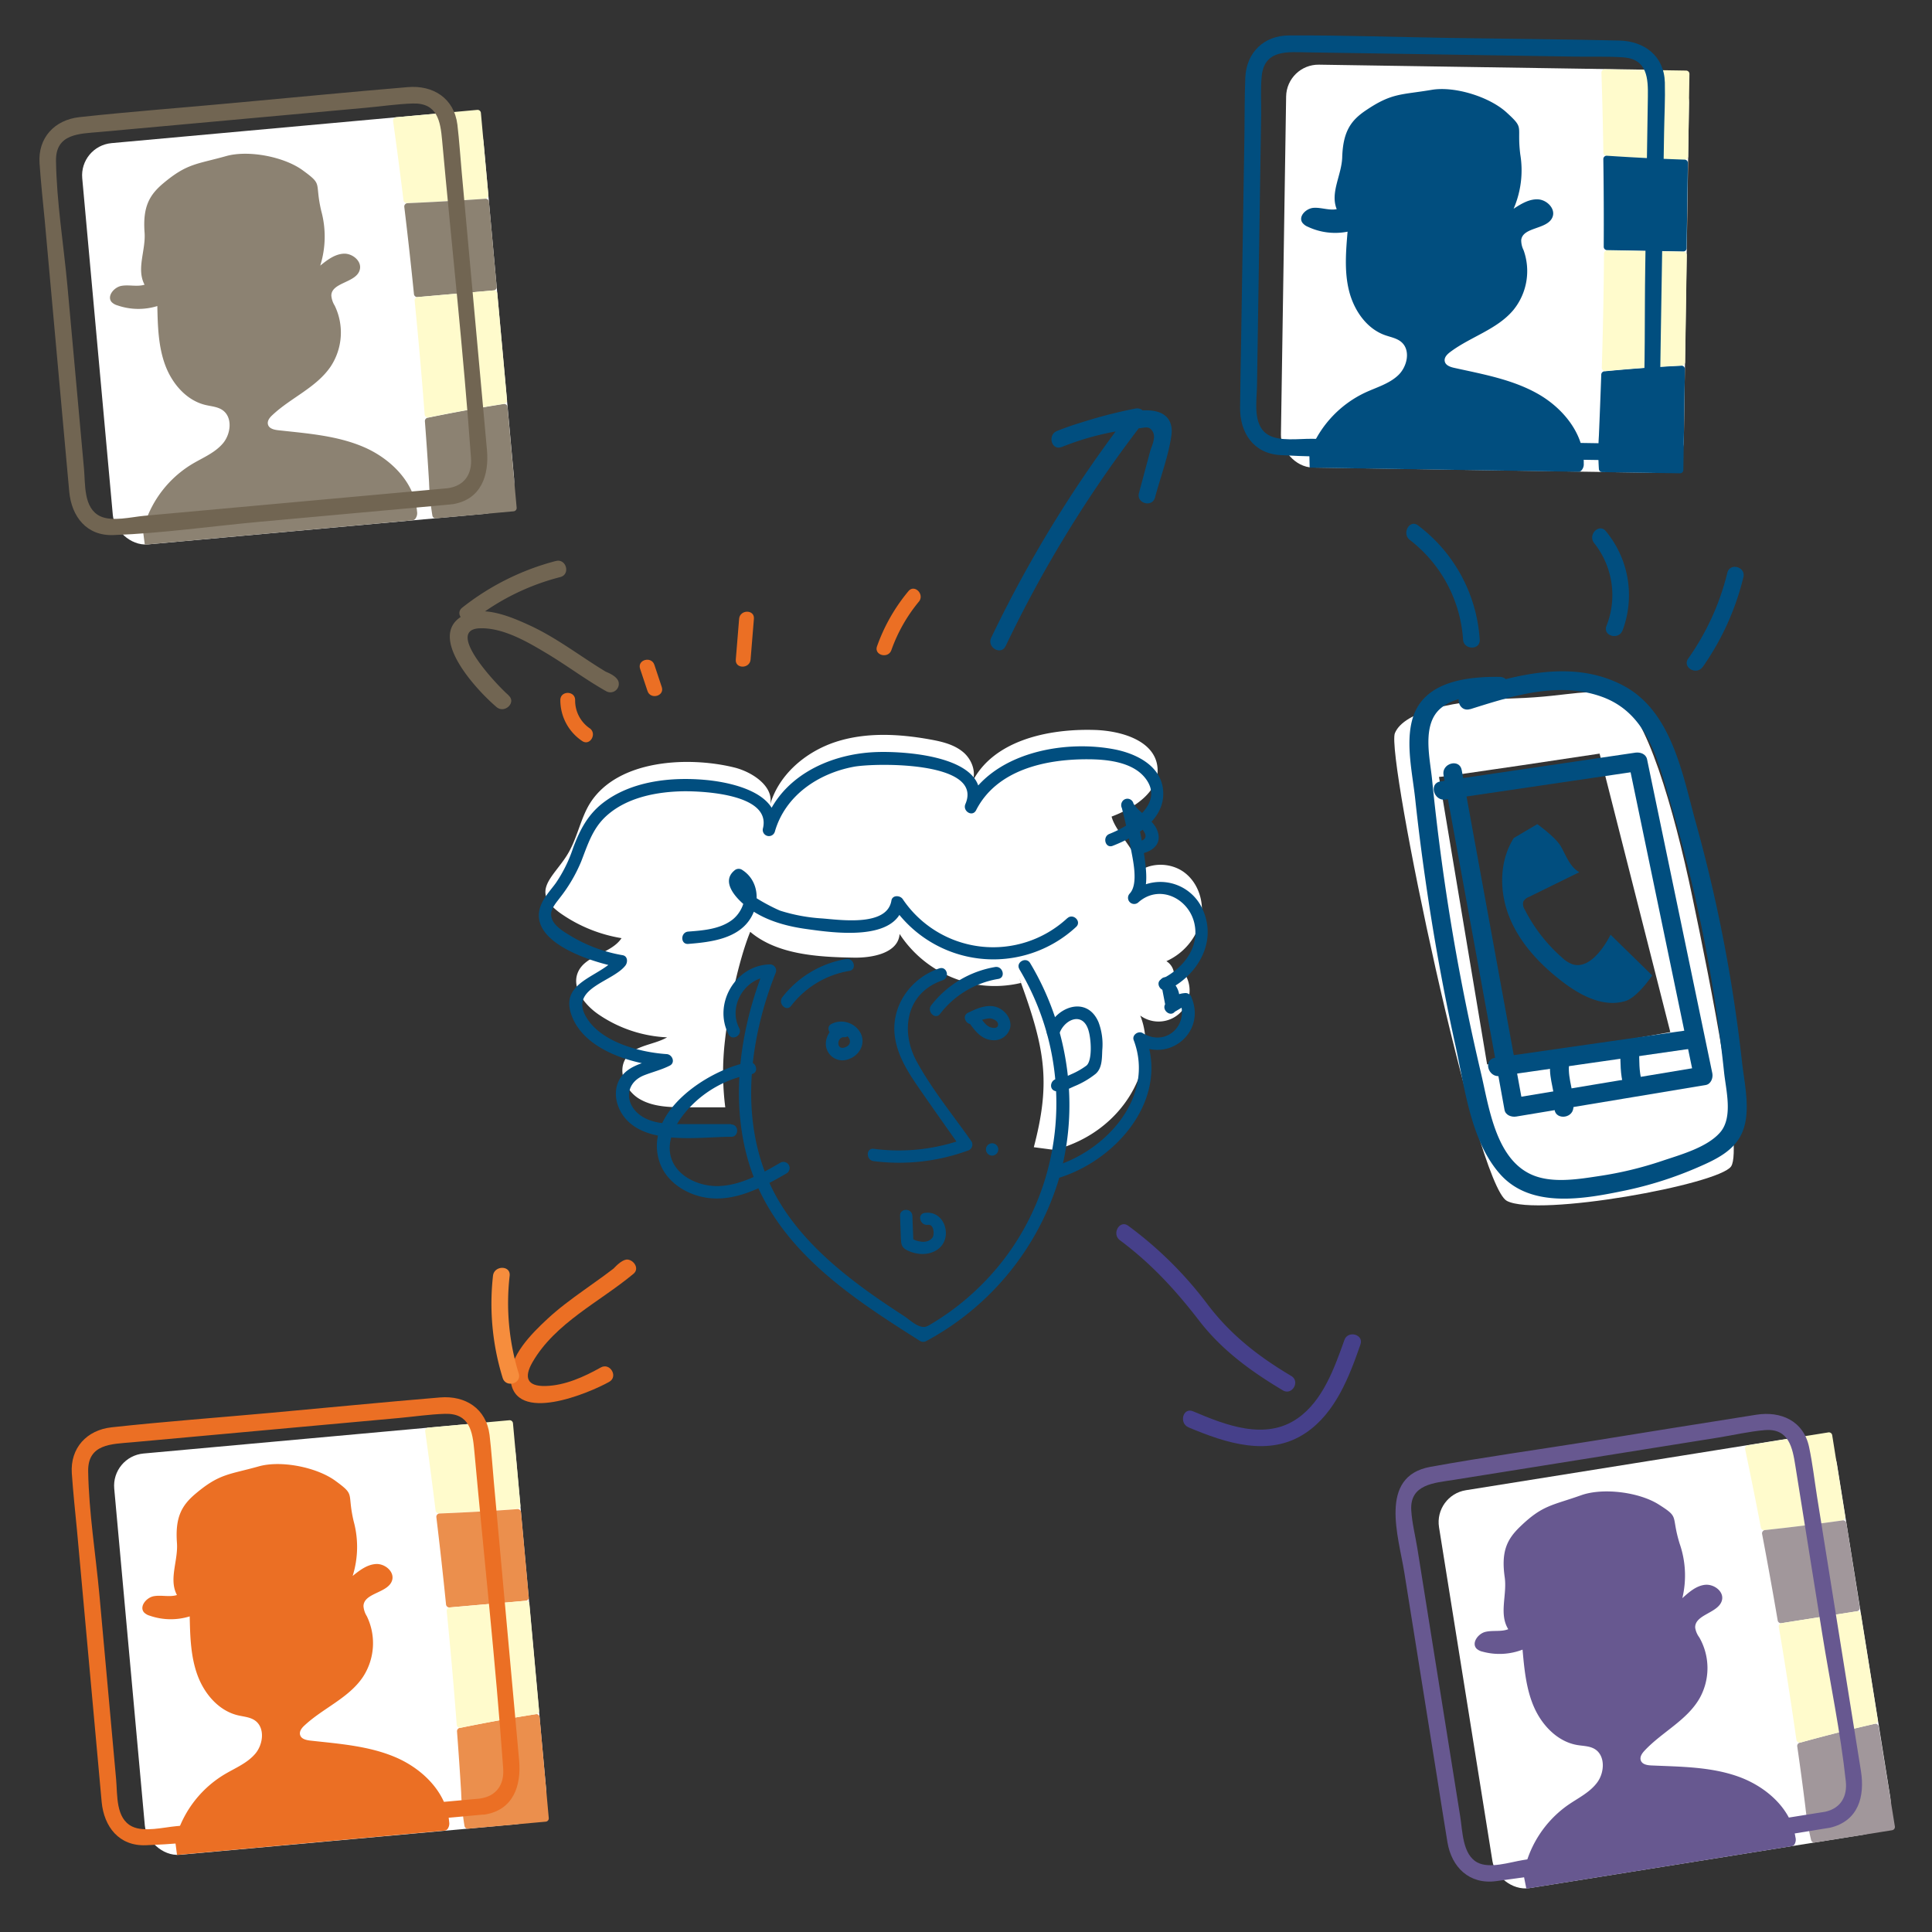 <?xml version="1.0" encoding="UTF-8"?>
<svg xmlns="http://www.w3.org/2000/svg" xmlns:xlink="http://www.w3.org/1999/xlink" viewBox="0 0 580 580">
  <rect x="0" y="0" width="580" height="580" fill="#333333" stroke="none"/>
  <defs>
    <style>.cls-1{fill:none;}.cls-2{isolation:isolate;}.cls-3{clip-path:url(#clip-path);}.cls-4{clip-path:url(#clip-path-2);}.cls-5{fill:#fdea8b;}.cls-6{opacity:0.82;mix-blend-mode:multiply;fill:url(#radial-gradient);}.cls-7{fill:#46408a;}.cls-8{fill:#014e7f;}.cls-9{fill:#716552;}.cls-10{fill:#eb6f24;}.cls-11{fill:#f68d3d;}.cls-12{fill:#fff;}.cls-13{fill:#ffec8d;}.cls-14{fill:#8c8272;}.cls-15{fill:#fffbcc;}.cls-16{fill:#675890;}.cls-17{fill:#a1979b;}.cls-18{fill:#eb8f4d;}.cls-19{fill:#f6b319;}</style>
    <clipPath id="clip-path">
      <rect class="cls-1" y="3527.47" width="580" height="580"/>
    </clipPath>
    <clipPath id="clip-path-2">
      <rect class="cls-1" width="580" height="580"/>
    </clipPath>
    <radialGradient id="radial-gradient" cx="296.5" cy="309.92" r="306.26" gradientUnits="userSpaceOnUse">
      <stop offset="0" stop-color="#ffd459"/>
      <stop offset="0.16" stop-color="#ffcd31"/>
      <stop offset="1" stop-color="#fff"/>
    </radialGradient>
  </defs>
  <title>iiLAB -U1-concepts-04-DEVICE SEIZED</title>
  <g class="cls-2">
    <g id="Layer_2" data-name="Layer 2">
      <g class="cls-4">
        <path class="cls-7" d="M336.2,372.32c9.39,7,16.68,14.93,23.79,24.15,6.83,8.87,15.56,15.22,25.13,20.92,2.77,1.65,5.29-2.67,2.52-4.32-10-5.93-18.39-12.51-25.35-21.79A114.74,114.74,0,0,0,338.72,368c-2.58-1.93-5.07,2.41-2.52,4.32h0Z"/>
        <path class="cls-7" d="M356.79,428.5c11.15,4.68,24.25,9.11,35.27,1.62,8.86-6,13-16.82,16.36-26.51,1.07-3-3.76-4.35-4.82-1.33-3,8.38-6.44,18.2-14.06,23.52-9.7,6.77-21.67,2-31.41-2.13-3-1.24-4.26,3.59-1.33,4.82h0Z"/>
        <path class="cls-8" d="M301.88,194a370.9,370.9,0,0,1,41.31-67.15c1.52-2,.17-4.69-2.43-4.18a141.35,141.35,0,0,0-23.4,6.73l1.33,4.82a82.44,82.44,0,0,1,23-5.62c2.21-.19,3.34-0.85,4.38,1s-0.33,4.18-.82,6l-3.33,12.42c-0.83,3.11,4,4.44,4.82,1.33,1.63-6.1,4.06-12.45,4.93-18.7,0.43-3.09-.64-5.75-3.65-6.86-3.9-1.43-9.31,0-13.29.67a85.75,85.75,0,0,0-17.37,4.91c-3,1.16-1.69,6,1.33,4.82a141.35,141.35,0,0,1,23.4-6.73l-2.43-4.18a376.51,376.51,0,0,0-42.09,68.16c-1.38,2.89,2.93,5.43,4.32,2.52h0Z"/>
        <path class="cls-9" d="M152.68,208.72c-2.64-2.2-19.66-19.74-8.59-20.1,6.88-.22,14.14,4,19.84,7.41,6.14,3.65,11.86,8,18.1,11.5a2.53,2.53,0,0,0,3.67-2.82c-0.44-1.61-2.76-2.63-4.17-3.2-3-1.22-4.27,3.62-1.33,4.82,1.65,0.68,1.28,1.88.68-.29l3.67-2.82c-8.7-4.87-16.44-11.29-25.54-15.48-5.41-2.49-14-6.22-19.9-3-11.63,6.25,4.84,23.25,10,27.56,2.46,2,6-1.48,3.54-3.54h0Z"/>
        <path class="cls-9" d="M166.87,168.41a76.34,76.34,0,0,0-28.09,14c-2.53,2,1,5.5,3.54,3.54a70.35,70.35,0,0,1,25.89-12.71c3.11-.81,1.79-5.63-1.33-4.82h0Z"/>
        <path class="cls-10" d="M180.33,410.54c-5,2.8-10.74,5.41-16.58,5.55-5.49.13-6.56-2.52-3.89-7.15,6.82-11.81,20.18-18.09,30.32-26.54,1.84-1.53.16-4.08-1.77-4.27-1.34-.13-3.16,1.59-4,2.47-2.2,2.34,1.33,5.89,3.54,3.54,0.9-1,2-.86.46-1l-1.77-4.27c-7.23,6-15.47,10.72-22.38,17.15-4.55,4.24-11.56,11.13-11,18.06,1.07,13.71,23.73,4.07,29.61.77,2.81-1.57.29-5.89-2.52-4.32h0Z"/>
        <path class="cls-11" d="M148,383a75.34,75.34,0,0,0,2.9,30.65c0.94,3.07,5.77,1.76,4.82-1.33A71.75,71.75,0,0,1,153,383c0.36-3.19-4.65-3.17-5,0h0Z"/>
        <path class="cls-12" d="M508,269c-5.48-26.2-14-55.55-22.34-59.35s-13.18-.55-31.07,0-33.08,3.8-35.83,10.44S443,355.59,452.38,360.52s63.63-4.93,67.31-10.36S513.51,295.21,508,269Zm-61.56,50.55L432,233.24c2,0,48.21-7,48.21-7l21.23,83.61Z"/>
        <path class="cls-8" d="M441.35,212.91c12.68-4,26.64-8.49,39.75-3.66,13.45,5,16.52,18.77,20.2,31.13a450,450,0,0,1,16.27,81.45c0.56,5.4,2.77,13.57-1.16,18.11s-11.92,6.71-17.41,8.56a109.48,109.48,0,0,1-19,4.57c-6.58,1-14.86,2.37-21-.82-10.13-5.21-12.07-20.22-14.4-30.1q-4.78-20.27-8.3-40.81-4-23.49-6.37-47.23c-0.64-6.53-3.2-16.65,2.63-21.52,4.63-3.87,12-3.79,17.63-3.73,3.65,0,3.65-5.63,0-5.66-10-.1-23.13,1.37-26.23,12.88-2,7.39.1,16.34,0.9,23.81q1.28,11.93,3,23.82,3.61,25.41,9.15,50.5c2.74,12.44,4.51,28.4,13.37,38.32,9.26,10.38,25.23,7.41,37.32,4.91a112.59,112.59,0,0,0,21.85-6.93c5.38-2.33,11.25-5,13.58-10.78,2.51-6.23.58-14.3-.14-20.71q-1.29-11.62-3.16-23.18A454.68,454.68,0,0,0,509.11,247c-4-14.47-7.18-33.4-21.71-41.14-15.12-8.05-32.25-3.3-47.55,1.55-3.46,1.1-2,6.57,1.51,5.46h0Z"/>
        <path class="cls-8" d="M507.26,309.19l-58.48,8.38c-3.59.52-2.07,6,1.51,5.46l58.48-8.38c3.59-.52,2.07-6-1.51-5.46h0Z"/>
        <path class="cls-13" d="M468.2,319.83c-0.18,1.13,1.51,11.57,1.33,12.7"/>
        <path class="cls-8" d="M465.36,319.83c-0.37,4.21,1.7,8.49,1.33,12.7-0.32,3.63,5.35,3.61,5.66,0,0.37-4.21-1.7-8.49-1.33-12.7,0.32-3.63-5.35-3.61-5.66,0h0Z"/>
        <path class="cls-13" d="M489.23,315.28c0.14,5-.44,5.19.89,10"/>
        <path class="cls-8" d="M486.4,315.28c0.08,3.74,0,7.13,1,10.79s6.41,2,5.46-1.51c-0.85-3.16-.71-6-0.79-9.29-0.08-3.64-5.75-3.65-5.66,0h0Z"/>
        <path class="cls-8" d="M433.35,232.66q7.15,39.24,14.32,78.47l4,22.07c0.3,1.61,2.09,2.21,3.48,2l56.91-9.47c1.58-.26,2.26-2.12,2-3.48l-17.16-82.55-2.44-11.75c-0.34-1.63-2.05-2.19-3.48-2l-58.52,8.63c-3.59.53-2.07,6,1.51,5.46l58.52-8.63-3.48-2L506.17,312l2.44,11.75,2-3.48-56.91,9.47,3.48,2q-7.43-40.53-14.81-81.07l-3.55-19.48c-0.65-3.58-6.11-2.06-5.46,1.51h0Z"/>
        <path class="cls-8" d="M511.13,200.28a79.4,79.4,0,0,0,12.25-27c0.77-3.12-4.05-4.46-4.82-1.33a75.63,75.63,0,0,1-11.75,25.76c-1.86,2.64,2.48,5.14,4.32,2.52h0Z"/>
        <path class="cls-8" d="M487.11,189.26a30.1,30.1,0,0,0-5-29.77c-2-2.51-5.53,1-3.54,3.54a25.07,25.07,0,0,1,3.69,24.9c-1.14,3,3.69,4.32,4.82,1.33h0Z"/>
        <path class="cls-8" d="M444.22,192a46.6,46.6,0,0,0-18.48-34.24c-2.55-2-5,2.39-2.52,4.32a41.17,41.17,0,0,1,16,29.92c0.22,3.19,5.22,3.22,5,0h0Z"/>
        <rect class="cls-12" x="29.04" y="38.12" width="120.96" height="120.96" rx="9.71" ry="9.71" transform="translate(-8.56 8.51) rotate(-5.19)"/>
        <path class="cls-14" d="M125.2,153.57c-0.73-8.75-7.89-15.86-15.94-19.34s-17-4.1-25.73-5.07c-1.21-.14-2.67-0.46-3.05-1.62s0.51-2.23,1.37-3C87.41,119.34,95,116.34,99.29,110a18.53,18.53,0,0,0,1.18-18.27,6.67,6.67,0,0,1-1-3C99.5,84.74,107,84.91,108,81c0.72-2.57-2.19-5-4.86-4.84s-4.93,1.9-7,3.58a29.17,29.17,0,0,0,.3-16.42c-2.06-8.8.66-7.65-5.47-12.13C85.39,47.06,74.69,45,68,46.83,59,49.36,56.23,49,49.05,55c-4.14,3.48-6.23,7-5.65,14.81,0.4,5.39-2.53,10.89,0,15.66-2.21.69-4.62-.05-6.9,0.34s-4.48,3.1-3,4.86a3.89,3.89,0,0,0,1.73,1,19.24,19.24,0,0,0,12,.21c0.13,5.95.28,12,2.32,17.6s6.34,10.7,12.12,12.09c1.73,0.42,3.62.52,5.09,1.52,3.11,2.11,2.6,7.12.17,10s-6.08,4.32-9.3,6.25a32.76,32.76,0,0,0-14.3,18.31l-0.79-1.3,0.93,7.16,80.55-7.32a1.85,1.85,0,0,0,.61-0.39A2.78,2.78,0,0,0,125.2,153.57Z"/>
        <path class="cls-14" d="M128.81,144.8a75.69,75.69,0,0,0,1,10,1,1,0,0,0,1.1.81l23.26-2.11a1,1,0,0,0,.93-1.11l-2.74-30.18a1,1,0,0,0-1.18-.92q-11.45,1.79-22.8,4.13a1,1,0,0,0-.82,1.08Q128.26,135.62,128.81,144.8Z"/>
        <path class="cls-15" d="M146.61,58.53l-2.24-24.61a1,1,0,0,0-1.11-.93L118.93,35.2a1,1,0,0,0-.92,1.16q1.66,11.84,3.11,23.7a1,1,0,0,0,1.06.9q11.75-.47,23.48-1.32A1,1,0,0,0,146.61,58.53Z"/>
        <path class="cls-14" d="M121.37,62.1q1.58,13.07,2.9,26.16a1,1,0,0,0,1.11.92l22.8-2a1,1,0,0,0,.93-1.11l-2.32-25.47a1,1,0,0,0-1.09-.93Q134,60.49,122.35,61A1,1,0,0,0,121.37,62.1Z"/>
        <path class="cls-15" d="M128.67,125.31q11.29-2.32,22.68-4.1a1,1,0,0,0,.86-1.1l-2.91-32a1,1,0,0,0-1.11-.93l-22.78,2a1,1,0,0,0-.93,1.12q1.7,17,3,34.1A1,1,0,0,0,128.67,125.31Z"/>
        <path class="cls-9" d="M135.17,146.5l-91.9,8.35c-3.77.34-9.64,1.84-13.22,0.11-5-2.43-4.4-9.46-4.83-14.19l-5-55.18C19.08,73.29,17,60.66,16.81,48.3c-0.13-8.24,7.1-8.14,13-8.67l23.12-2.1,57.15-5.2c4.58-.42,9.24-1.12,13.84-1.26,7.44-.22,8.29,5.41,8.8,11,2.89,31.81,6.41,63.62,8.68,95.48,0.34,4.74-1.94,8.26-6.87,9-3.17.5-1.82,5.32,1.33,4.82,8.6-1.37,11-8.7,10.33-16.24l-2-22.06-5.57-61.26c-0.44-4.79-.74-9.62-1.31-14.41-1-7.95-7.3-11.87-14.83-11.25-17.1,1.42-34.18,3.11-51.27,4.66C55.4,32.3,39.56,33.45,23.81,35.17,16.38,36,11.35,41.37,11.87,49c0.4,5.73,1,11.46,1.56,17.18L19,127.89c0.6,6.58,1.17,13.16,1.79,19.74,0.7,7.45,5.22,13.34,13.33,13,14.65-.53,29.42-2.67,44-4l53.71-4.88,3.28-.3C138.35,151.21,138.38,146.21,135.17,146.5Z"/>
        <rect class="cls-12" x="385.31" y="20.22" width="120.96" height="120.96" rx="9.71" ry="9.71" transform="translate(1.3 -6.87) rotate(0.88)"/>
        <path class="cls-8" d="M475.45,139.13c0.2-8.78-6.16-16.6-13.81-20.92s-16.48-5.87-25.05-7.77c-1.19-.26-2.6-0.74-2.86-1.94s0.74-2.16,1.68-2.86c6.08-4.55,14-6.72,18.88-12.53a18.53,18.53,0,0,0,3.1-18,6.67,6.67,0,0,1-.71-3.06c0.49-4,7.88-3.08,9.39-6.87,1-2.48-1.65-5.18-4.32-5.33s-5.11,1.36-7.35,2.82a29.17,29.17,0,0,0,2-16.3c-1.12-9,1.46-7.53-4.15-12.64-5.15-4.69-15.57-7.92-22.44-6.76-9.25,1.56-11.91.87-19.69,6.11-4.48,3-6.93,6.26-7.18,14.13-0.17,5.4-3.67,10.56-1.65,15.58-2.27.45-4.59-.54-6.9-0.4S389.65,65,391,66.88a3.89,3.89,0,0,0,1.61,1.19,19.24,19.24,0,0,0,11.94,1.48c-0.5,5.93-1,12,.44,17.75s5.17,11.31,10.78,13.31c1.68,0.6,3.54.9,4.9,2.05,2.87,2.43,1.83,7.35-.88,9.95s-6.5,3.65-9.91,5.23a32.76,32.76,0,0,0-16.16,16.69L393,133.16l0.17,7.22,80.87,1.25a1.85,1.85,0,0,0,.65-0.33A2.78,2.78,0,0,0,475.45,139.13Z"/>
        <path class="cls-8" d="M480,130.8a75.69,75.69,0,0,0,0,10,1,1,0,0,0,1,.93l23.35,0.36a1,1,0,0,0,1-1l0.47-30.3a1,1,0,0,0-1.08-1q-11.57.57-23.11,1.69a1,1,0,0,0-.92,1Q480.39,121.61,480,130.8Z"/>
        <path class="cls-15" d="M506.8,46.9l0.38-24.71a1,1,0,0,0-1-1l-24.42-.38a1,1,0,0,0-1,1.06q0.4,11.95.58,23.9a1,1,0,0,0,1,1q11.73,0.78,23.48,1.18A1,1,0,0,0,506.8,46.9Z"/>
        <path class="cls-8" d="M481.33,47.77q0.19,13.16.12,26.32a1,1,0,0,0,1,1l22.88,0.41a1,1,0,0,0,1-1l0.39-25.58a1,1,0,0,0-1-1q-11.69-.39-23.36-1.17A1,1,0,0,0,481.33,47.77Z"/>
        <path class="cls-15" d="M481.89,111.4q11.47-1.11,23-1.67a1,1,0,0,0,1-1l0.5-32.16a1,1,0,0,0-1-1l-22.86-.41a1,1,0,0,0-1,1q-0.12,17.11-.66,34.22A1,1,0,0,0,481.89,111.4Z"/>
        <path class="cls-8" d="M485.85,133.15l-92-1.42c-3.74-.06-9.79.87-13.18-1.21-4.7-2.87-3.38-10-3.31-14.67l0.85-55.21,0.4-26.15c0.06-3.86-.24-7.92.18-11.77,0.88-8,8-7.08,13.81-7l23,0.36L473.13,17c4.71,0.07,9.49-.11,14.19.22,7.3,0.51,7.46,6.43,7.38,11.89l-0.79,51.2c-0.23,14.86.06,29.82-.69,44.66-0.22,4.43-2.48,7.93-7.38,8.19-3.2.17-3.22,5.17,0,5,8.79-.46,12.28-7.14,12.4-15l0.33-21.65,1-61.65c0.08-5,.36-10.09.23-15.1-0.21-8-6.17-12.41-13.69-12.59-16.87-.4-33.75-0.52-50.62-0.78-16.14-.25-32.32-0.83-48.47-0.75-7.56,0-12.85,5.09-13.17,12.67-0.24,5.64-.17,11.31-0.26,17l-1,61.94c-0.1,6.7-.25,13.39-0.31,20.09-0.06,7.57,4,13.83,12.15,14.29,14.67,0.83,29.51.46,44.19,0.68l53.93,0.83,3.29,0.05C489.06,138.2,489.06,133.2,485.85,133.15Z"/>
        <rect class="cls-12" x="439.23" y="438.64" width="120.96" height="120.96" rx="9.71" ry="9.71" transform="translate(-72.54 85.17) rotate(-9.09)"/>
        <path class="cls-16" d="M539,551.54c-1.32-8.68-8.94-15.28-17.22-18.22s-17.25-2.93-26-3.32c-1.22-.05-2.69-0.28-3.16-1.41s0.35-2.26,1.16-3.11c5.2-5.53,12.62-9,16.43-15.61a18.53,18.53,0,0,0-.07-18.31,6.67,6.67,0,0,1-1.23-2.89c-0.21-4.07,7.23-4.4,8.06-8.39,0.54-2.61-2.52-4.82-5.17-4.5s-4.79,2.23-6.75,4a29.17,29.17,0,0,0-.82-16.4c-2.65-8.64.14-7.67-6.28-11.73-5.89-3.72-16.71-5.1-23.27-2.77-8.84,3.13-11.58,2.92-18.33,9.43-3.89,3.75-5.74,7.37-4.63,15.16,0.77,5.35-1.79,11,1.07,15.63-2.16.84-4.61,0.26-6.86,0.8s-4.26,3.4-2.64,5.05a3.89,3.89,0,0,0,1.79.89,19.24,19.24,0,0,0,12-.61c0.53,5.92,1.1,12,3.51,17.4s7.05,10.25,12.92,11.24c1.76,0.3,3.64.27,5.18,1.17,3.24,1.9,3.08,6.93.85,10s-5.77,4.72-8.86,6.87a32.76,32.76,0,0,0-13,19.23l-0.88-1.24,1.42,7.08,79.87-12.77a1.85,1.85,0,0,0,.58-0.43A2.78,2.78,0,0,0,539,551.54Z"/>
        <path class="cls-17" d="M542,542.54a75.69,75.69,0,0,0,1.71,9.86,1,1,0,0,0,1.15.74L568,549.45a1,1,0,0,0,.85-1.17L564,518.35a1,1,0,0,0-1.24-.84q-11.3,2.56-22.47,5.67a1,1,0,0,0-.74,1.13Q540.87,533.42,542,542.54Z"/>
        <path class="cls-15" d="M553.94,455.27l-3.9-24.4a1,1,0,0,0-1.17-.85l-24.12,3.86a1,1,0,0,0-.84,1.22q2.46,11.7,4.71,23.44a1,1,0,0,0,1.12.83q11.69-1.26,23.33-2.91A1,1,0,0,0,553.94,455.27Z"/>
        <path class="cls-17" d="M529,460.54q2.46,12.93,4.67,25.9a1,1,0,0,0,1.17.84l22.61-3.56a1,1,0,0,0,.85-1.17l-4-25.26a1,1,0,0,0-1.15-.85q-11.58,1.64-23.21,2.89A1,1,0,0,0,529,460.54Z"/>
        <path class="cls-15" d="M540.58,523.11q11.11-3.08,22.35-5.63a1,1,0,0,0,.78-1.16l-5.08-31.76a1,1,0,0,0-1.17-.85l-22.59,3.56a1,1,0,0,0-.85,1.18q2.85,16.87,5.27,33.82A1,1,0,0,0,540.58,523.11Z"/>
        <path class="cls-16" d="M548,543.89l-90.82,14.52c-3.87.62-10,2.69-13.69,0.7-4.43-2.35-4.42-9.39-5.12-13.77l-8.72-54.52L425.53,465c-0.61-3.81-1.63-7.77-1.86-11.62-0.47-7.89,7.09-8.2,12.68-9.1l22.73-3.63,56.76-9.08c4.62-.74,9.35-1.86,14-2.24,7.23-.59,8.29,5.36,9.14,10.72l8.09,50.57c2.34,14.63,5.47,29.37,7.05,44.11,0.48,4.48-1.41,8.08-6.13,9.16-3.13.72-1.81,5.54,1.33,4.82,8.63-2,10.56-9.44,9.34-17.08l-3.42-21.38-9.74-60.88c-0.79-5-1.35-10-2.39-14.92-1.66-7.9-8.46-10.9-15.85-9.74-16.67,2.61-33.33,5.33-50,8-15.94,2.55-32,4.77-47.86,7.65-15.7,2.85-9.52,21-7.82,31.68l9.78,61.17c1.06,6.61,2.07,13.23,3.17,19.84,1.25,7.51,6.58,12.76,14.62,11.68,32.39-4.32,64.63-10.34,96.9-15.5l3.25-.52C552.51,548.21,551.16,543.39,548,543.89Z"/>
        <rect class="cls-12" x="38.68" y="431.5" width="120.96" height="120.96" rx="9.71" ry="9.71" transform="translate(-44.14 11) rotate(-5.19)"/>
        <path class="cls-10" d="M134.84,546.95c-0.73-8.75-7.89-15.86-15.94-19.34s-17-4.1-25.73-5.07c-1.21-.14-2.67-0.46-3.05-1.62s0.51-2.23,1.37-3c5.57-5.16,13.21-8.16,17.45-14.46a18.53,18.53,0,0,0,1.18-18.27,6.67,6.67,0,0,1-1-3c0.06-4.08,7.51-3.9,8.61-7.82,0.72-2.57-2.19-5-4.86-4.84s-4.93,1.9-7,3.58a29.17,29.17,0,0,0,.3-16.42c-2.06-8.8.66-7.65-5.47-12.13-5.62-4.11-16.32-6.22-23-4.35-9,2.53-11.75,2.13-18.93,8.16-4.14,3.48-6.23,7-5.65,14.81,0.4,5.39-2.53,10.89,0,15.66-2.21.69-4.62-.05-6.9,0.34s-4.48,3.1-3,4.86a3.89,3.89,0,0,0,1.73,1,19.24,19.24,0,0,0,12,.21c0.13,5.95.28,12,2.32,17.6s6.34,10.7,12.12,12.09c1.73,0.42,3.62.52,5.09,1.52,3.11,2.11,2.6,7.12.17,10s-6.08,4.32-9.3,6.25A32.76,32.76,0,0,0,53,551l-0.79-1.3,0.93,7.16,80.55-7.32a1.85,1.85,0,0,0,.61-0.39A2.78,2.78,0,0,0,134.84,546.95Z"/>
        <path class="cls-18" d="M138.45,538.18a75.69,75.69,0,0,0,1,10,1,1,0,0,0,1.1.81l23.26-2.11a1,1,0,0,0,.93-1.11L162,515.53a1,1,0,0,0-1.18-.92q-11.45,1.79-22.8,4.13a1,1,0,0,0-.82,1.08Q137.9,529,138.45,538.18Z"/>
        <path class="cls-15" d="M156.24,451.91L154,427.3a1,1,0,0,0-1.11-.93l-24.32,2.21a1,1,0,0,0-.92,1.16q1.66,11.84,3.11,23.7a1,1,0,0,0,1.06.9q11.75-.47,23.48-1.32A1,1,0,0,0,156.24,451.91Z"/>
        <path class="cls-18" d="M131,455.48q1.58,13.07,2.9,26.16a1,1,0,0,0,1.11.92l22.8-2a1,1,0,0,0,.93-1.11l-2.32-25.47a1,1,0,0,0-1.09-.93q-11.67.85-23.36,1.31A1,1,0,0,0,131,455.48Z"/>
        <path class="cls-15" d="M138.3,518.69q11.29-2.32,22.68-4.1a1,1,0,0,0,.86-1.1l-2.91-32a1,1,0,0,0-1.11-.93l-22.78,2a1,1,0,0,0-.93,1.12q1.7,17,3,34.1A1,1,0,0,0,138.3,518.69Z"/>
        <path class="cls-10" d="M144.81,539.88l-91.9,8.35c-3.77.34-9.64,1.84-13.22,0.11-5-2.43-4.4-9.46-4.83-14.19l-5-55.18c-1.12-12.31-3.19-24.93-3.39-37.3-0.13-8.24,7.1-8.14,13-8.67l23.12-2.1,57.15-5.2c4.58-.42,9.24-1.12,13.84-1.26,7.44-.22,8.29,5.41,8.8,11,2.89,31.81,6.41,63.62,8.68,95.48,0.34,4.74-1.94,8.26-6.87,9-3.17.5-1.82,5.32,1.33,4.82,8.6-1.37,11-8.7,10.33-16.24l-2-22.06-5.57-61.26c-0.44-4.79-.74-9.62-1.31-14.41-1-7.95-7.3-11.87-14.83-11.25-17.1,1.42-34.18,3.11-51.27,4.66-15.78,1.43-31.62,2.59-47.37,4.31-7.43.81-12.46,6.2-11.94,13.82,0.4,5.73,1,11.46,1.56,17.18l5.61,61.72c0.6,6.58,1.17,13.16,1.79,19.74,0.7,7.45,5.22,13.34,13.33,13,14.65-.53,29.42-2.67,44-4l53.71-4.88,3.28-.3C148,544.59,148,539.59,144.81,539.88Z"/>
        <path class="cls-8" d="M270.2,365l0.24,6.52c0.07,2,.14,3,2.07,3.92,2.78,1.32,6.3,1.5,8.92-.31,4.85-3.35,2.29-11.93-3.86-11-2.35.35-1.35,3.92,1,3.57,1.8-.27,2.08,2.94,1.32,3.9-1.56,2-4.82,1.13-6.59,0l0.92,1.6L273.9,365c-0.09-2.38-3.79-2.39-3.7,0h0Z"/>
        <path class="cls-12" d="M360.37,276.79c1.38-5.31-.36-11.45-4.71-14.79s-11.18-3.22-15,.66c4.28-3.86-5.59-11.92-6.95-17.52,6.82-2.54,14.51-7.57,13.77-14.81-0.81-8-10.82-10.94-18.82-11.19-14.29-.44-31,3.28-37.07,16.2,1.77-3.09.3-7.23-2.42-9.53s-6.34-3.17-9.84-3.8c-9.48-1.72-19.43-2.25-28.58.76-9,3-17,9.82-19.58,18.89,1.36-5.42-5.16-9.89-10.79-11.27-13.67-3.35-34.8-2.45-43.18,10.64-3,4.73-3.88,10.83-7.07,15.85-4.31,6.78-11.15,10.91-1.48,17.56a44.41,44.41,0,0,0,17.94,7.2c-3.11,4.7-10.85,5.06-13.08,10.23-2,4.63,1.9,9.68,6,12.55a39.61,39.61,0,0,0,20.75,7c-4,2.31-9.57,2.3-12.24,6.08-2.78,3.93-.32,9.8,3.79,12.31s9.2,2.6,14,2.62l11.92,0a83.14,83.14,0,0,1-.09-20.07c1-9.22,4.07-24,7.58-32.62,8.08,6.84,20.25,7.58,31.16,7.75,5.7,0.09,13.27-1.41,13.69-7.1a34.63,34.63,0,0,0,24.7,15.4,33.87,33.87,0,0,0,11.69-.7L306,293.67c7.8,21.2,9.47,31.21,4.36,50.73l6.23,0.82c21.55-5.62,31.37-26.44,25.72-40.34a9.32,9.32,0,0,0,13.79-11.78,5.37,5.37,0,0,0-4.54,2.45,4.9,4.9,0,0,0-1.4-7A18.5,18.5,0,0,0,360.37,276.79Z"/>
        <path class="cls-8" d="M254,287.9a30.78,30.78,0,0,0-19.13,11.46c-1.45,1.86,1.15,4.5,2.62,2.62A27.77,27.77,0,0,1,255,291.47c2.34-.41,1.35-4-1-3.57h0Z"/>
        <path class="cls-8" d="M298.71,290.31a30.78,30.78,0,0,0-19.13,11.46c-1.45,1.86,1.15,4.5,2.62,2.62a27.77,27.77,0,0,1,17.5-10.51c2.34-.41,1.35-4-1-3.57h0Z"/>
        <path class="cls-8" d="M251.53,310.55c2.52-1.24,5.42,2.57,2.23,3.84-2.84,1.13-2.61-3.28-.28-3a1.87,1.87,0,0,0,1.85-1.85,1.89,1.89,0,0,0-1.85-1.85c-3.26-.36-5.74,3-5.55,6a5,5,0,0,0,6.9,4.25c3.19-1.12,5.14-4.61,3.53-7.79a6.6,6.6,0,0,0-8.7-2.79c-2.14,1.06-.26,4.25,1.87,3.2h0Z"/>
        <path class="cls-8" d="M292.44,307.24a10.49,10.49,0,0,1,4.62-1.51c0.9,0,2.66.69,2.57,1.92s-1.6,1-2.36.73c-1.34-.52-2.3-2-3.07-3.16-1.36-1.94-4.57-.09-3.2,1.87,1.66,2.38,3.64,4.91,6.77,5.16a5,5,0,0,0,5.48-3.65c0.53-2.44-1.17-4.87-3.28-5.93-3.09-1.56-6.56,0-9.38,1.38-2.14,1.06-.26,4.25,1.87,3.2h0Z"/>
        <path class="cls-8" d="M282,290.71c-8.66,2.9-14.67,11.4-13.33,20.66,0.8,5.49,3.77,10.28,6.85,14.76,4.25,6.2,8.63,12.32,12.94,18.47l1.11-2.72a57.7,57.7,0,0,1-27.29,3c-2.36-.3-2.34,3.41,0,3.7a60.18,60.18,0,0,0,28.28-3.17,1.87,1.87,0,0,0,1.11-2.72c-5.49-7.83-11.81-15.52-16.41-23.92C270.16,309.55,272,298,283,294.29c2.25-.75,1.28-4.33-1-3.57h0Z"/>
        <path class="cls-8" d="M297.84,346.92a1.85,1.85,0,0,0,0-3.7,1.85,1.85,0,0,0,0,3.7h0Z"/>
        <path class="cls-8" d="M318,310.39c1.38-4.21,6.77-6.77,8.64-1.47,1,2.82,1.34,9.53-.51,11a23.1,23.1,0,0,1-4.63,2.62,24.12,24.12,0,0,1-2.37,1c-0.39.14-1.6,0.38-1.28,0.45-2.32-.53-3.31,3-1,3.57,1.88,0.43,3.95-.68,5.61-1.43a26,26,0,0,0,6.45-3.75c2-1.73,1.89-4.67,2-7.14a18.88,18.88,0,0,0-1.12-8.36c-3.5-8.25-13.11-4.57-15.41,2.44-0.74,2.27,2.83,3.24,3.57,1h0Z"/>
        <path class="cls-8" d="M306,290.94c17.39,29,14.27,66.5-8.45,91.72a77.35,77.35,0,0,1-17.45,14.48c-1.68,1-2.27,1.55-4,1-1.55-.52-3.22-2.05-4.62-3-3.31-2.15-6.6-4.34-9.81-6.62-13.19-9.37-26-20.89-31.91-36.34-7.45-19.32-4.3-41.53,3.18-60.32a1.86,1.86,0,0,0-1.79-2.34c-10.33.19-17.16,11.85-12.43,21,1.1,2.12,4.3.25,3.2-1.87-3.45-6.65,1.79-15.27,9.23-15.41l-1.79-2.34c-8.63,21.69-11.35,48,0,69.23,10.15,19,29.15,31.25,46.86,42.45a1.87,1.87,0,0,0,1.87,0,82.29,82.29,0,0,0,39.32-47.09c7-22.07,3.68-46.62-8.17-66.39-1.22-2-4.43-.18-3.2,1.87h0Z"/>
        <path class="cls-8" d="M224.66,318.89c-12.21,2.29-32,15.31-26.53,30.33,2.12,5.81,8.12,9.46,14,10.35,8.59,1.29,16.8-3.14,24-7.31a1.85,1.85,0,0,0-1.87-3.2c-5.63,3.27-11.64,6.69-18.31,7-5.86.26-13.12-2.82-14.63-9.07s3.49-12.69,7.84-16.59a33.63,33.63,0,0,1,16.5-7.94c2.34-.44,1.35-4-1-3.57h0Z"/>
        <path class="cls-8" d="M350.62,297.14c8.81-4.3,14.75-14.16,10.56-23.83a13.89,13.89,0,0,0-22-5.08l2.62,2.62c3.16-3.46,2.35-9.18,1.81-13.42a146.8,146.8,0,0,0-3.36-16.29,1.86,1.86,0,0,0-3.1-.82l-0.05.06a2,2,0,0,0-.29,2.24c1.18,2.69,11.58,8.62,4.83,10.09-2.33.51-1.34,4.08,1,3.57,3.86-.84,6.43-3.35,4.62-7.35-1.5-3.29-6-5.4-7.24-8.18L339.73,243l0.05-.06-3.1-.82c1,4,2,8.1,2.73,12.2,0.6,3.42,2.49,10.92-.23,13.9a1.85,1.85,0,0,0,2.62,2.62c6.32-5.52,15.17-1.12,16.79,6.5,1.56,7.35-3.63,13.55-9.85,16.59-2.14,1-.27,4.24,1.87,3.2h0Z"/>
        <path class="cls-8" d="M316.92,353.88c17.56-4.91,34.27-23.41,27-42.62l-2.72,2.09c9.54,5.86,20.89-3.34,16.51-13.87a1.9,1.9,0,0,0-1.79-1.36,7.94,7.94,0,0,0-5.85,3l2.91,2.24c2.1-3.56,1.12-7.32-2.21-9.65-2-1.37-3.81,1.84-1.87,3.2l0.88,4.58c-1,1.76,1.52,3.89,2.91,2.24l3.23-1.91-1.79-1.36c3,7.32-4.17,13.93-11.07,9.69-1.29-.8-3.3.55-2.72,2.09,6.54,17.31-8.67,33.65-24.42,38.06-2.29.64-1.32,4.22,1,3.57h0Z"/>
        <path class="cls-8" d="M219.53,337.46c-4.61,0-9.21,0-13.82,0-4.3,0-9.32.09-13.08-2.37-5.14-3.36-5.25-9.93.78-12.3,2.56-1,5.2-1.63,7.67-2.89,1.75-.89.77-3.34-0.93-3.45-8.14-.53-20.31-3.7-24.47-11.67-4.29-8.22,8.31-10.08,12.07-14.92,0.76-1,.71-2.82-0.82-3.1a44.87,44.87,0,0,1-15.45-5.7c-2.43-1.48-6.38-3.67-6-7,0.2-1.67,1.7-3.32,2.67-4.63a46.05,46.05,0,0,0,6.36-10.89c1.9-4.9,3.36-9.7,7.31-13.39,6.25-5.84,15.58-7.54,23.84-7.61,6.13,0,25.81,1,23.39,11.11a1.85,1.85,0,0,0,3.57,1c3.11-10.82,13-17.45,23.67-19.46,6.23-1.17,39.1-1.8,33.53,11.19-0.91,2.13,2.09,4,3.2,1.87,6.2-12.17,20.86-15.35,33.45-15.31,5.66,0,13.31.73,17.19,5.46,6.34,7.74-4.34,14.48-10.61,16.95-2.19.86-1.24,4.45,1,3.57,7-2.74,15.83-7.87,15.13-16.6-0.6-7.46-8.11-11.1-14.61-12.36-15.56-3-37,1.18-44.74,16.43l3.2,1.87c6.9-16.08-20.77-17.84-30.08-17.48-14.67.57-29.59,7.93-33.89,22.89l3.57,1c2.7-11.33-12.43-14.73-20.61-15.51-10.55-1-22.7.29-31.27,7.09-4.43,3.52-6.77,8.14-8.71,13.35a42.07,42.07,0,0,1-5.18,10.5c-1.55,2.13-3.5,4.17-4.48,6.66-4.4,11.23,16,17.28,23.55,18.65l-0.82-3.1c-4.82,6.2-17.72,7.22-13.3,18.06,4.14,10.16,18.5,14.21,28.32,14.85l-0.93-3.45c-4.15,2.12-9.62,2.39-12.62,6.37-2.39,3.17-2.06,7.41-.16,10.74,6,10.42,23.29,7.37,33.09,7.4,2.38,0,2.39-3.7,0-3.7h0Z"/>
        <path class="cls-8" d="M320.39,275.66A32.73,32.73,0,0,1,271,269.91c-0.8-1.17-3.11-1.26-3.39.44-1.28,7.87-15.25,5.81-20.8,5.37a51.82,51.82,0,0,1-12.53-2.31c-1.26-.43-14.45-6.71-11.23-9.42l-2.24.29c4.68,2.88,2.55,9.17-1,11.87-3.71,2.81-8.72,3.17-13.2,3.52-2.36.19-2.38,3.89,0,3.7,6.76-.54,15.2-1.51,18.93-8.06,2.76-4.86,2.08-11.2-2.86-14.24a1.9,1.9,0,0,0-2.24.29c-4.17,3.5.79,8.56,3.72,10.85,5.15,4,11.58,5.82,18,6.7,7.82,1.08,27.2,4,29.08-7.59l-3.39.44a36.51,36.51,0,0,0,55.2,6.51c1.76-1.61-.86-4.22-2.62-2.62h0Z"/>
        <path class="cls-19" d="M175.9,220.54a12.19,12.19,0,0,1-5.44-10.38"/>
        <path class="cls-10" d="M177,218.62a10.11,10.11,0,0,1-4.34-8.46c0-2.86-4.44-2.86-4.44,0a14.75,14.75,0,0,0,6.54,12.29c2.36,1.63,4.59-2.22,2.24-3.84h0Z"/>
        <path class="cls-19" d="M196.53,206.85l-2.22-6.67"/>
        <path class="cls-10" d="M198.67,206.26l-2.22-6.67c-0.9-2.7-5.19-1.54-4.29,1.18l2.22,6.67c0.9,2.7,5.19,1.54,4.29-1.18h0Z"/>
        <path class="cls-19" d="M223.1,198l1-12.23"/>
        <path class="cls-10" d="M225.33,198l1-12.23c0.24-2.85-4.2-2.83-4.44,0l-1,12.23c-0.24,2.85,4.2,2.83,4.44,0h0Z"/>
        <path class="cls-19" d="M265.44,194.63A48.42,48.42,0,0,1,274.28,179"/>
        <path class="cls-10" d="M267.58,195.22a47.82,47.82,0,0,1,8.27-14.6c1.81-2.19-1.32-5.35-3.14-3.14A54,54,0,0,0,263.3,194c-1,2.7,3.34,3.86,4.29,1.18h0Z"/>
        <path class="cls-8" d="M454.46,251.57c-4.49,7.06-4.4,16.39-1.19,24.11s9.2,14,15.85,19.09c5.44,4.16,12.35,7.77,18.89,5.73,3.64-1.14,8-7.66,8-7.66L483.5,280.6s-5.22,11-11.52,8.85a9.17,9.17,0,0,1-3-1.94A48.16,48.16,0,0,1,457.71,273a3,3,0,0,1-.42-2.29,3,3,0,0,1,1.67-1.42l15.16-7.45c-2.8-1.57-3.94-4.91-5.51-7.7s-7.1-6.72-7.1-6.72Z"/>
      </g>
    </g>
  </g>
</svg>
